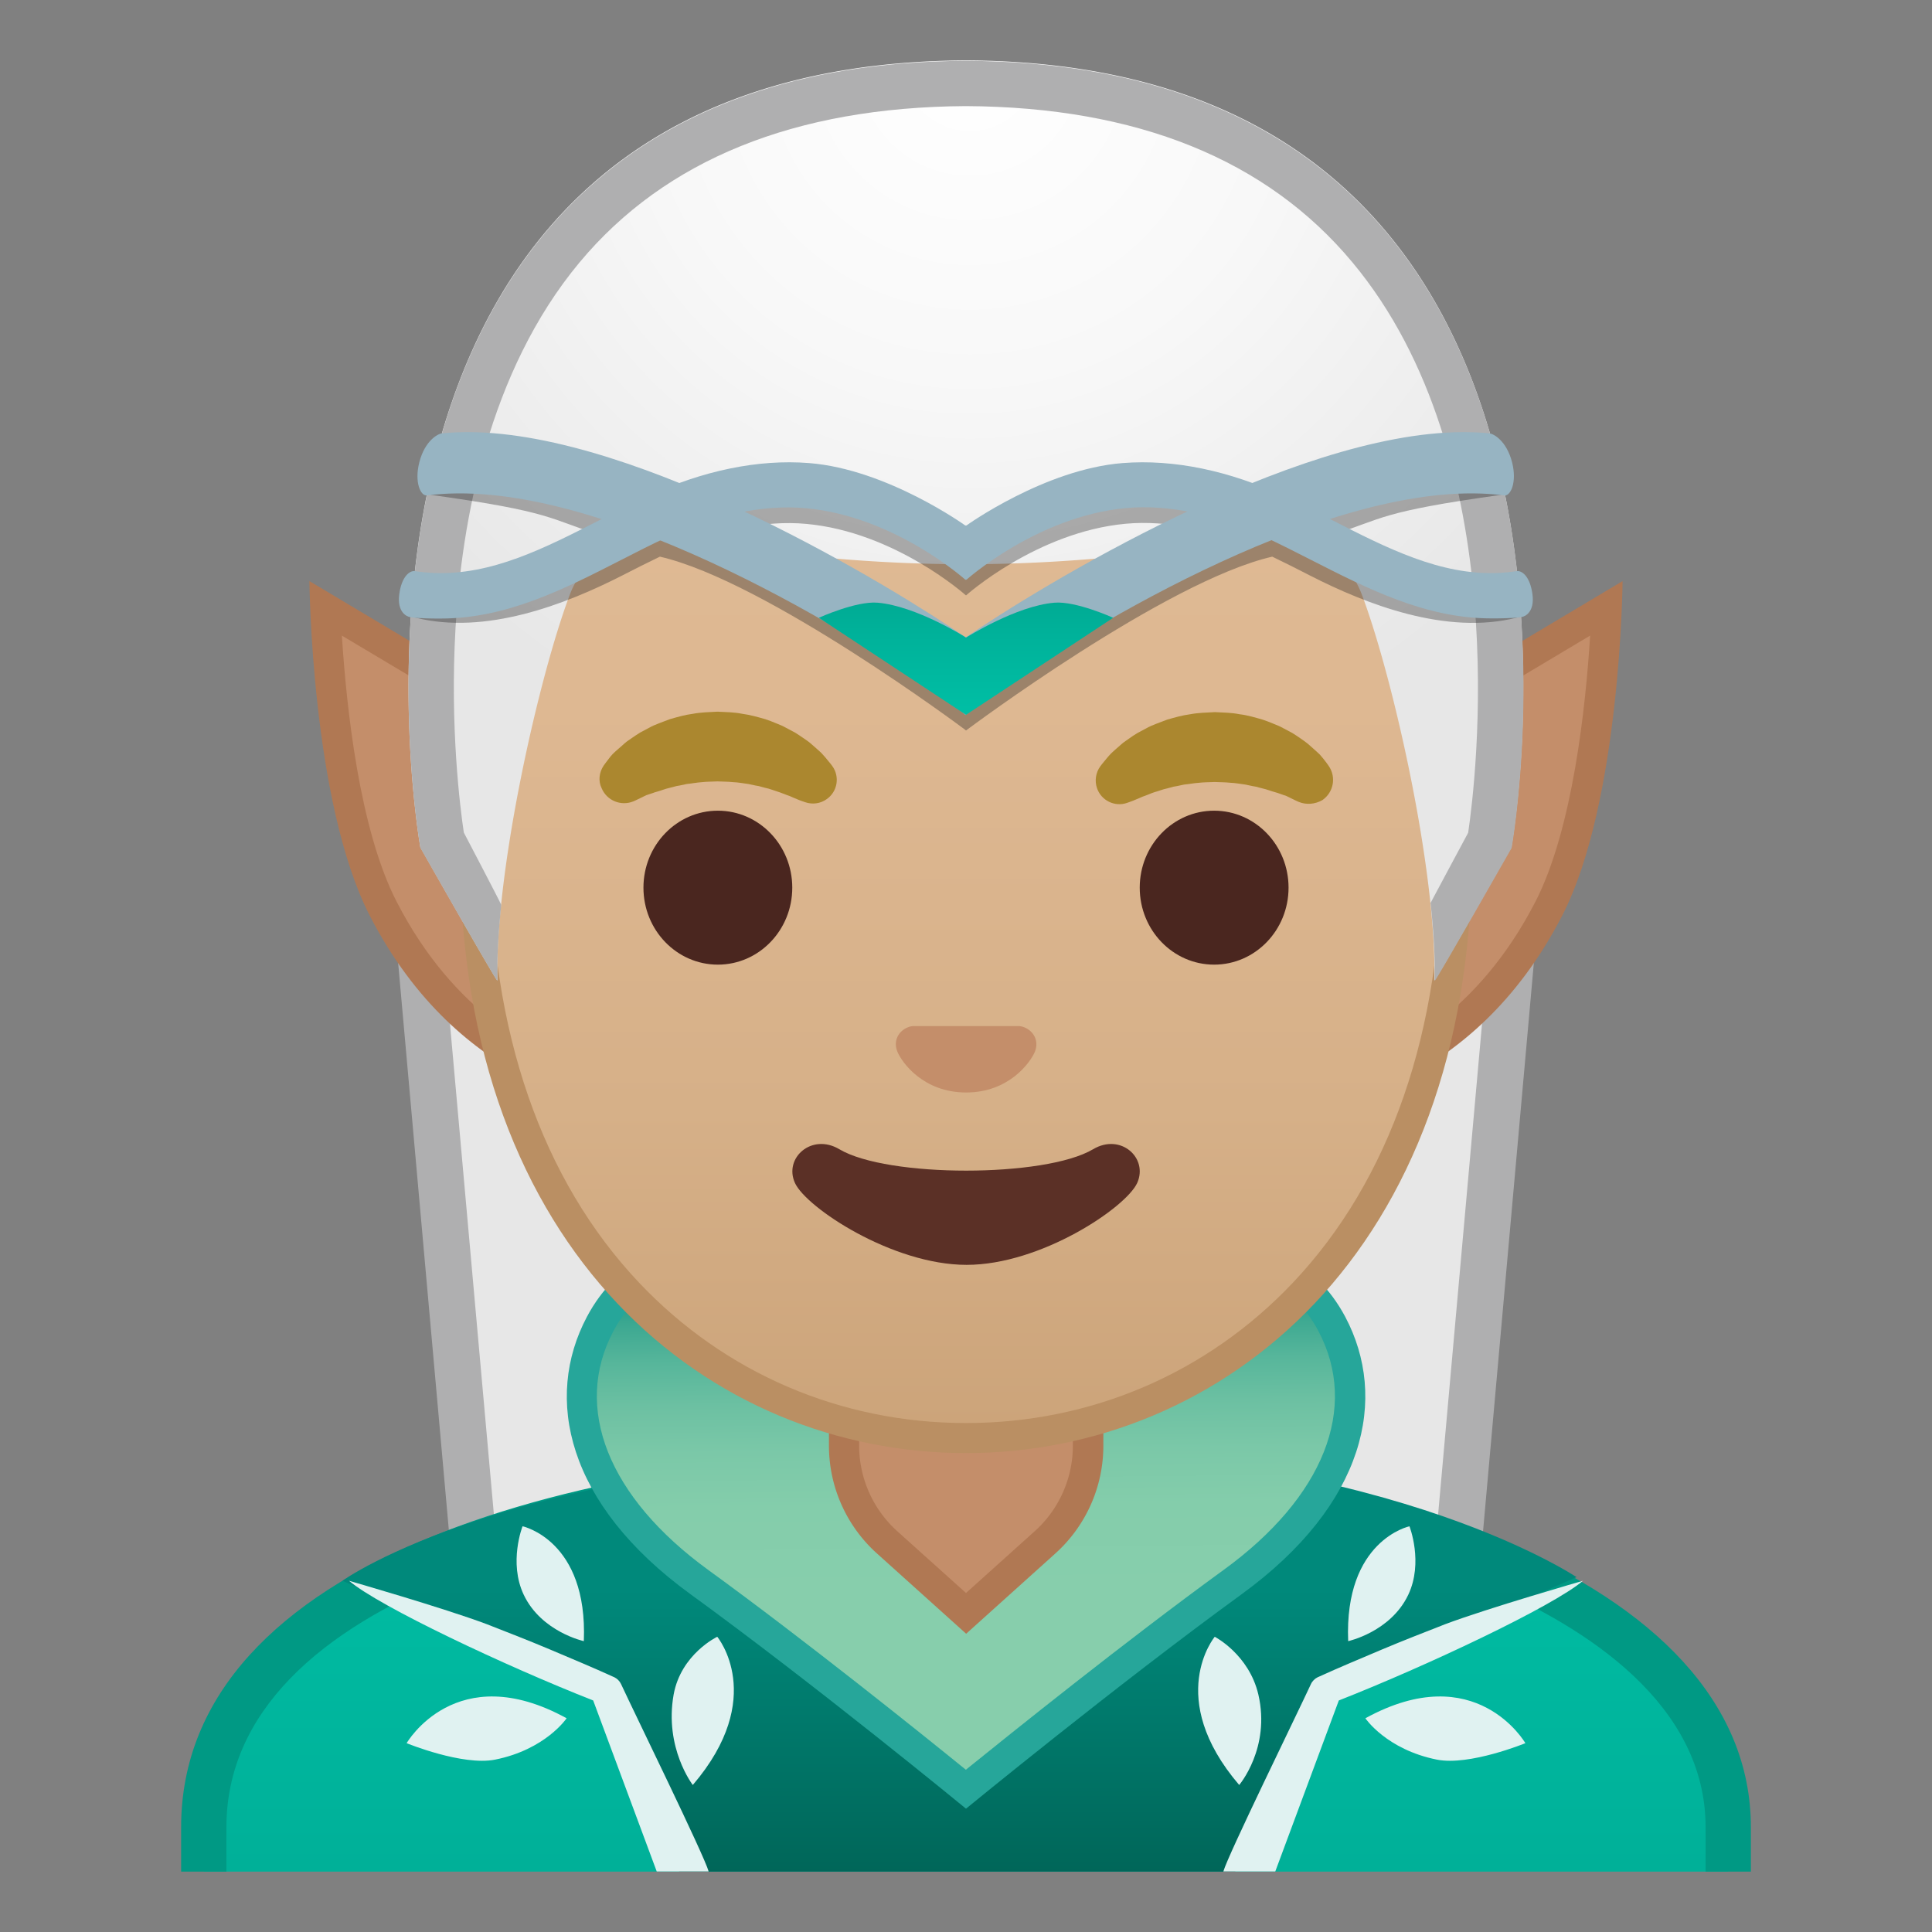<svg viewBox="0 0 128 128" xmlns="http://www.w3.org/2000/svg" xmlns:xlink="http://www.w3.org/1999/xlink" width="512px" height="512px"><rect x="0" y="0" width="128" height="128" fill="#808080" stroke="none"/><defs><path id="a" d="M4 4h120v120H4z"/></defs><clipPath id="b"><use xlink:href="#a"/></clipPath><g clip-path="url(#b)"><path fill="#E7E7E7" d="M32.46 114.67l-5.54-61.94 36.79.77v61.93z"/><path d="M28.6 54.29l33.58.7v58.87l-28.31-.69-5.27-58.88m-3.35-3.12l5.81 65 34.17.83V52l-39.98-.83z" fill="#AFAFB0"/><path fill="#E7E7E7" d="M64.3 53.5l36.78-.77-5.54 61.94-31.24.76z"/><path d="M99.4 54.29l-5.27 58.88-28.31.69V54.99l33.58-.7m3.35-3.12zm0 0L62.77 52v65l34.17-.83 5.81-65z" fill="#AFAFB0"/></g><g clip-path="url(#b)"><linearGradient id="c" x1="64" x2="64" y1="97.5" y2="130.5" gradientUnits="userSpaceOnUse"><stop stop-color="#00BFA5" offset="0"/><stop stop-color="#00B29A" offset=".705"/><stop stop-color="#00AB94" offset="1"/></linearGradient><path d="M13.5 130.5v-9.44c0-16.24 25.36-23.53 50.5-23.56h.13c25.03 0 50.37 8.09 50.37 23.56v9.44h-101z" fill="url(#c)"/><path d="M64.13 99c12.9 0 25.42 2.19 34.36 6 6.62 2.83 14.51 7.91 14.51 16.05V129H15v-7.94c0-15.2 24.61-22.03 49-22.06h.13m0-3H64c-25.49.03-52 7.28-52 25.06V132h104v-10.94C116 104.3 89.74 96 64.13 96z" fill="#009984"/></g><linearGradient id="d" x1="63.573" x2="63.573" y1="105.23" y2="140.41" gradientUnits="userSpaceOnUse"><stop stop-color="#00897B" offset="0"/><stop stop-color="#004D40" offset=".921"/></linearGradient><path d="M22.69 104.73l16.64 7.28L45 124h36.83l7.84-13.04 14.78-6.47S91.02 95.45 63.99 96c-30.15.6-41.3 8.73-41.3 8.73z" clip-path="url(#b)" fill="url(#d)"/><g clip-path="url(#b)"><linearGradient id="e" x1="64.151" x2="63.903" y1="106.94" y2="83.47" gradientUnits="userSpaceOnUse"><stop stop-color="#87CEAC" offset=".069"/><stop stop-color="#84CDAB" offset=".306"/><stop stop-color="#7BC8A8" offset=".462"/><stop stop-color="#6CC0A2" offset=".596"/><stop stop-color="#57B69B" offset=".716"/><stop stop-color="#3CA891" offset=".828"/><stop stop-color="#1A9785" offset=".931"/><stop stop-color="#00897B" offset="1"/></linearGradient><path d="M63.99 118.54c-2.34-1.9-10.67-8.64-17.66-13.72-7.07-5.14-9.53-11.53-6.58-17.1 1.59-3.01 4.32-4.53 8.09-4.53 5.57 0 11.47 3.28 11.53 3.31.15.08.32.13.49.13.14 0 .29-.03.42-.09l3.7-1.72 3.7 1.72c.13.06.28.09.42.09.17 0 .34-.04.49-.13.06-.03 5.96-3.31 11.53-3.31 3.78 0 6.5 1.52 8.09 4.53 2.95 5.57.49 11.96-6.58 17.1-6.96 5.08-15.3 11.82-17.64 13.72z" fill="url(#e)"/><path d="M80.14 84.19c3.43 0 5.79 1.31 7.21 4 2.69 5.09.35 11-6.28 15.82-6.48 4.71-14.11 10.84-17.08 13.24-2.97-2.41-10.59-8.53-17.07-13.24-6.63-4.82-8.98-10.74-6.28-15.82 1.43-2.69 3.78-4 7.21-4 5.3 0 10.99 3.15 11.04 3.18.3.17.64.26.98.26.29 0 .58-.06.84-.19L64 85.91l3.28 1.52c.27.12.55.19.84.19.34 0 .68-.09.98-.26.06-.02 5.75-3.17 11.04-3.17m0-2c-5.91 0-12.02 3.44-12.02 3.44L64 83.71l-4.12 1.92s-6.11-3.44-12.02-3.44c-3.5 0-6.94 1.21-8.98 5.06-2.84 5.37-1.38 12.38 6.88 18.38S64 119.83 64 119.83s10-8.2 18.25-14.2 9.72-13.01 6.88-18.38c-2.05-3.85-5.48-5.06-8.99-5.06z" fill="#26A69A"/></g><g clip-path="url(#b)"><path d="M58.77 102.18a8.644 8.644 0 0 1-2.85-6.41v-4.7h16.16v4.7c0 2.44-1.04 4.78-2.85 6.41l-5.23 4.7-5.23-4.7z" fill="#C48E6A"/><path d="M71.08 92.08v3.7c0 2.16-.92 4.22-2.52 5.66l-4.56 4.1-4.56-4.1a7.638 7.638 0 0 1-2.52-5.66v-3.7h14.16m2-2H54.92v5.7c0 2.73 1.16 5.33 3.19 7.15l5.9 5.31 5.9-5.31a9.602 9.602 0 0 0 3.19-7.15v-5.7h-.02z" fill="#B07853"/></g><g clip-path="url(#b)"><path d="M39.5 72.07c-2.66-.6-9.53-2.96-14.11-11.86-2.94-5.71-3.66-15.82-3.83-19.92L39.5 51v21.07z" fill="#C48E6A"/><path d="M22.65 42.11l15.85 9.45v19.19c-3-.95-8.43-3.63-12.22-11.01-2.48-4.8-3.33-12.94-3.63-17.63M20.5 38.5s.12 14.62 4 22.17c6 11.67 16 12.59 16 12.59V50.43l-20-11.93z" fill="#B07853"/><path d="M88.5 51l17.95-10.71c-.18 4.1-.9 14.21-3.83 19.92-4.58 8.9-11.45 11.26-14.11 11.86V51z" fill="#C48E6A"/><path d="M105.35 42.11c-.29 4.69-1.15 12.82-3.63 17.64-3.8 7.38-9.23 10.06-12.22 11.01V51.57l15.85-9.46m2.15-3.61l-20 11.93v22.82s10-.92 16-12.59c3.88-7.54 4-22.16 4-22.16z" fill="#B07853"/></g><g clip-path="url(#b)"><linearGradient id="f" x1="64" x2="64" y1="94.591" y2="12.825" gradientUnits="userSpaceOnUse"><stop stop-color="#CCA47A" offset=".002"/><stop stop-color="#D6B088" offset=".258"/><stop stop-color="#DEB892" offset=".59"/><stop stop-color="#E0BB95" offset="1"/></linearGradient><path d="M64 95.27c-15.66 0-32.52-12.14-32.52-38.81 0-12.38 3.56-23.79 10.02-32.13 6.05-7.8 14.25-12.27 22.5-12.27s16.45 4.47 22.5 12.27c6.46 8.34 10.02 19.75 10.02 32.13 0 12.09-3.51 22.19-10.14 29.21-5.86 6.19-13.81 9.6-22.38 9.6z" fill="url(#f)"/><path d="M64 13.07c7.94 0 15.85 4.33 21.71 11.88 6.33 8.16 9.81 19.35 9.81 31.52 0 11.83-3.41 21.7-9.87 28.52-5.67 5.99-13.36 9.29-21.65 9.29s-15.98-3.3-21.65-9.29c-6.46-6.82-9.87-16.69-9.87-28.52 0-12.16 3.49-23.35 9.81-31.52C48.15 17.4 56.06 13.07 64 13.07m0-2c-17.4 0-33.52 18.61-33.52 45.39 0 26.64 16.61 39.81 33.52 39.81S97.52 83.1 97.52 56.46c0-26.78-16.12-45.39-33.52-45.39z" fill="#BA8F63"/></g><path d="M39.99 50.73s.13-.19.38-.51c.07-.08.12-.16.22-.26.11-.11.23-.22.37-.34s.28-.24.43-.38c.15-.13.31-.23.48-.35.17-.11.34-.24.53-.35.19-.1.4-.21.6-.32.21-.12.43-.21.66-.3s.47-.18.71-.27c.49-.14 1-.29 1.54-.36.53-.1 1.08-.11 1.63-.14.55.03 1.09.03 1.63.14.53.07 1.05.22 1.54.36.24.08.48.17.71.27.23.09.45.18.66.3.21.11.41.22.6.32.19.11.36.24.53.35.17.12.33.22.47.34s.27.24.4.35c.12.11.24.21.34.31s.18.21.26.29c.31.36.46.57.46.57.51.7.35 1.69-.36 2.19-.43.31-.96.37-1.43.21l-.29-.1s-.19-.07-.49-.2c-.08-.03-.15-.07-.25-.11-.1-.03-.19-.07-.3-.11-.21-.08-.44-.17-.7-.25-.13-.04-.26-.09-.4-.13-.14-.03-.28-.07-.43-.11l-.22-.06c-.08-.01-.15-.03-.23-.04-.16-.03-.31-.07-.47-.1-.33-.04-.66-.11-1-.12-.34-.04-.69-.03-1.03-.05-.35.02-.7.01-1.03.05-.34.02-.67.09-1 .12-.16.03-.31.07-.47.1-.08.01-.16.03-.23.04l-.22.06c-.15.04-.29.07-.43.11s-.27.09-.4.13-.25.08-.37.11c-.1.04-.2.07-.29.1l-.27.09c-.1.04-.2.1-.29.14-.36.18-.57.27-.57.27-.83.34-1.77-.05-2.11-.87-.24-.48-.16-1.06.13-1.49z" clip-path="url(#b)" fill="#AB872F"/><ellipse cx="47.56" cy="58.81" rx="4.93" ry="5.1" clip-path="url(#b)" fill="#4A261F"/><path d="M86.05 53.13s-.22-.09-.57-.27c-.09-.04-.19-.1-.29-.14-.09-.02-.18-.06-.27-.09s-.19-.07-.29-.1c-.12-.04-.24-.07-.37-.11s-.26-.09-.4-.13-.28-.07-.43-.11l-.22-.06c-.08-.01-.15-.03-.23-.04-.16-.03-.31-.07-.47-.1-.33-.04-.66-.11-1-.12-.34-.04-.69-.03-1.03-.05-.35.02-.7.01-1.03.05-.34.02-.67.09-1 .12-.16.03-.31.07-.47.1-.08.01-.16.03-.23.04l-.22.06c-.15.04-.29.08-.43.11-.14.04-.27.09-.4.13-.26.07-.49.16-.7.25-.11.04-.2.08-.3.11-.09.04-.17.08-.25.11-.3.13-.49.2-.49.2l-.28.1c-.82.29-1.72-.15-2-.97-.17-.5-.08-1.03.21-1.44 0 0 .16-.22.46-.57.08-.09.16-.19.26-.29s.22-.2.34-.31.26-.23.4-.35.31-.22.47-.34c.17-.12.34-.24.53-.35.19-.1.4-.21.6-.32.21-.12.43-.21.66-.3s.46-.18.71-.27c.49-.14 1-.29 1.54-.36.53-.1 1.08-.11 1.63-.14.55.03 1.09.03 1.63.14.53.06 1.05.22 1.54.36.24.08.48.17.71.27.23.09.45.18.66.3.21.11.41.22.6.32.19.11.36.24.53.35.17.12.32.22.48.35.15.13.3.26.43.38s.26.23.37.34c.09.1.15.18.22.26.25.31.38.51.38.51.5.74.31 1.74-.43 2.25-.49.28-1.07.32-1.56.12z" clip-path="url(#b)" fill="#AB872F"/><ellipse cx="80.44" cy="58.81" rx="4.93" ry="5.1" clip-path="url(#b)" fill="#4A261F"/><path d="M67.86 68.06c-.11-.04-.21-.07-.32-.08h-7.07c-.11.01-.22.04-.32.08-.64.26-.99.92-.69 1.63s1.71 2.69 4.55 2.69 4.25-1.99 4.55-2.69c.29-.71-.06-1.37-.7-1.63z" clip-path="url(#b)" fill="#C48E6A"/><path d="M72.42 76.14c-3.19 1.89-13.63 1.89-16.81 0-1.83-1.09-3.7.58-2.94 2.24.75 1.63 6.45 5.42 11.37 5.42s10.55-3.79 11.3-5.42c.75-1.66-1.09-3.33-2.92-2.24z" clip-path="url(#b)" fill="#5B3026"/><g clip-path="url(#b)"><defs><path id="g" d="M64 4.03h-.04c-45.43.24-36.12 52.14-36.12 52.14s5.1 8.99 5.1 8.81c-.03-1.41.46-6.89.46-6.89l-2.68-2.92s3.89-25.44 6.79-24.91c4.45.81 26.54 2 26.57 2 7.83 0 14.92-.36 19.37-1.17 2.9-.53 9.64 1.7 10.68 4.45 1.33 3.54 3.13 19.71 3.13 19.71l-2.68 2.83s.49 5.51.46 6.89c0 .18 5.1-8.81 5.1-8.81S109.44 4.27 64 4.03z"/></defs></g><g clip-path="url(#b)"><radialGradient id="h" cx="64.26" cy="4.244" r="48.85" gradientUnits="userSpaceOnUse"><stop stop-color="#fff" offset="0"/><stop stop-color="#F8F8F8" offset=".424"/><stop stop-color="#E7E7E7" offset=".995"/></radialGradient><path d="M64.02 4h-.04c-45.43.24-36.13 52.14-36.13 52.14s5.1 8.99 5.1 8.81c-.16-7.25 2.74-20.09 4.8-25.55a6.075 6.075 0 0 1 6.79-3.83c4.45.81 11.55 1.81 19.37 1.81h.16c7.83 0 14.92-1 19.37-1.81 2.9-.53 5.76 1.08 6.79 3.83 2.06 5.47 4.96 18.3 4.8 25.55 0 .18 5.1-8.81 5.1-8.81S109.45 4.24 64.02 4z" fill="url(#h)"/><path d="M64.02 4.03h-.04c-45.43.24-36.13 52.14-36.13 52.14s5 8.81 5.1 8.81c-.03-1.48.07-3.2.26-5.03-.12-.29-2.46-4.75-2.48-4.79-.24-1.6-.93-6.98-.55-13.56.41-7.04 2.17-16.96 8.22-24.22 5.67-6.8 14.27-10.28 25.56-10.35H64c11.32.06 19.93 3.54 25.6 10.35 10.81 12.96 8.18 34.33 7.67 37.79-.02.04-2.46 4.58-2.49 4.65.2 1.89.31 3.65.27 5.17.09 0 5.1-8.81 5.1-8.81s9.3-51.91-36.13-52.15z" fill="#AFAFB0"/></g><g fill="#212121"><path d="M64 48.4z"/><path d="M99.25 38.99c-3.86.17-7.37-1.63-11.07-3.52 3.49-1.12 3.2-1.56 11.24-2.68.39-.05-.71-2.45-.98-2.47-.59-.06-.96-.67-1.58-.64-4.15.21-8.96 1.61-13.64 3.47-3.01-1.15-6.04-1.66-8.87-1.43-5.17.4-10.35 4.14-10.35 4.14s-5.18-3.73-10.35-4.14c-2.83-.23-5.86.29-8.87 1.43-4.68-1.86-9.49-3.27-13.64-3.47-.62-.03-.99.58-1.58.64-.27.03-1.37 2.42-.98 2.47 8.04 1.12 7.75 1.57 11.24 2.68-3.69 1.89-7.21 3.69-11.07 3.52-.4-.02-3.54 1.34-1.23 1.93 4.65 1.17 9.93-.87 13.68-2.78.83-.43 1.67-.85 2.52-1.26 7.06 1.62 20.2 11.45 20.2 11.45l.08.07.09-.07s13.14-9.83 20.2-11.45c.85.41 1.69.83 2.52 1.26 3.74 1.91 9.03 3.96 13.68 2.78 2.3-.59-.84-1.95-1.24-1.93zm-35.09 4.18c-.09.05-.13.08-.16.1-.02-.02-.07-.04-.16-.1-2.61-1.77-8.3-5.21-14.76-8.18 1.49-.3 2.96-.41 4.35-.28 5.89.54 10.57 4.74 10.57 4.74s4.68-4.2 10.57-4.75c1.39-.13 2.86-.02 4.35.28-6.46 2.98-12.15 6.41-14.76 8.19z" opacity=".35"/></g><path d="M100.18 30.63c-.37-1.44-1.23-1.89-1.5-1.92-.59-.06-1.19-.08-1.81-.08-11.36.06-28.07 10.3-32.89 13.6-4.81-3.31-21.53-13.54-32.89-13.6-.62 0-1.23.02-1.81.08-.27.03-1.13.48-1.5 1.92-.34 1.34.1 2.24.49 2.19.5-.06 1.01-.1 1.53-.12 11.11-.4 27.13 9.44 33 13.7l1.17.97 1.22-1C71.1 42.08 87.07 32.3 98.15 32.7c.52.02 1.03.06 1.53.12.39.05.84-.85.5-2.19z" fill="#97B4C2"/><linearGradient id="i" x1="73.35" x2="73.35" y1="47.362" y2="39.921" gradientTransform="matrix(-1 0 0 1 137.35 0)" gradientUnits="userSpaceOnUse"><stop stop-color="#00BFA5" offset="0"/><stop stop-color="#00B29A" offset=".705"/><stop stop-color="#00AB94" offset="1"/></linearGradient><path d="M64 42.24c.03-.01 3.32-2.1 5.86-2.31 1.43-.12 3.89 1 3.89 1L64 47.36l-9.75-6.43s2.46-1.12 3.89-1c2.54.21 5.84 2.29 5.86 2.31z" fill="url(#i)"/><path d="M101.53 39.38c-.16-1.22-.72-1.59-1.03-1.54-.41.06-.81.1-1.21.12-3.86.17-7.39-1.64-11.09-3.53-1.05-.53-2.1-1.07-3.16-1.57-3.58-1.67-7.27-2.45-10.67-2.18-5.17.41-10.35 4.14-10.35 4.14-.01 0-.02-.01-.03-.01s-.02.01-.03.01c0 0-5.18-3.73-10.35-4.14-3.39-.27-7.08.51-10.67 2.18-1.06.5-2.11 1.03-3.16 1.57-3.7 1.89-7.22 3.7-11.09 3.53-.4-.02-.8-.06-1.21-.12-.31-.05-.87.32-1.03 1.54-.15 1.16.48 1.48.75 1.51.36.05.7.07 1.08.08.29.01.59.01.93.01 4.35 0 8.19-1.96 11.94-3.88 1.01-.52 2.03-1.04 3.07-1.52 3.12-1.46 6.3-2.17 9.18-1.91 5.89.54 10.57 4.75 10.57 4.75l.03-.03.03.02s4.68-4.2 10.57-4.75c2.88-.26 6.06.45 9.18 1.91 1.03.48 2.05 1 3.07 1.52 3.75 1.91 7.59 3.88 11.94 3.88.34 0 .64 0 .93-.01.37-.01.72-.03 1.08-.08.26-.03.88-.35.73-1.5z" fill="#97B4C2"/><g fill="#E0F2F1"><path d="M23.12 104.73s6.3 1.81 9.14 2.88c1.41.55 2.82 1.1 4.22 1.69 1.39.59 2.79 1.17 4.17 1.8l.03.01c.21.1.38.27.47.47.93 2.01 5.5 11.33 5.8 12.41h-3.44l-4.21-11.33c-5.8-2.28-14.16-6.22-16.18-7.93z"/><path d="M37.54 113.84c-7.33-4.03-10.6 1.65-10.6 1.65s3.71 1.52 5.86 1.09c3.35-.67 4.74-2.74 4.74-2.74zM45.9 118.26c4.96-5.8 1.62-9.82 1.62-9.82s-2.4 1.14-2.89 3.83c-.63 3.54 1.27 5.99 1.27 5.99zM38.68 108.73c.27-6.69-4.06-7.61-4.06-7.61s-.94 2.39.08 4.54c1.17 2.46 3.98 3.07 3.98 3.07zM104.88 104.73s-6.3 1.81-9.14 2.88c-1.41.55-2.82 1.1-4.22 1.69-1.39.59-2.79 1.17-4.17 1.8l-.03.01c-.21.1-.38.27-.47.47-.93 2.01-5.5 11.33-5.8 12.41h3.44l4.21-11.33c5.8-2.28 14.16-6.22 16.18-7.93z"/><path d="M90.46 113.84c7.33-4.03 10.6 1.65 10.6 1.65s-3.71 1.52-5.86 1.09c-3.35-.67-4.74-2.74-4.74-2.74zM82.1 118.26c-4.96-5.8-1.62-9.82-1.62-9.82s2.27 1.17 2.89 3.83c.82 3.54-1.27 5.99-1.27 5.99zM89.32 108.73c-.27-6.69 4.06-7.61 4.06-7.61s.94 2.39-.08 4.54c-1.17 2.46-3.98 3.07-3.98 3.07z"/></g></svg>